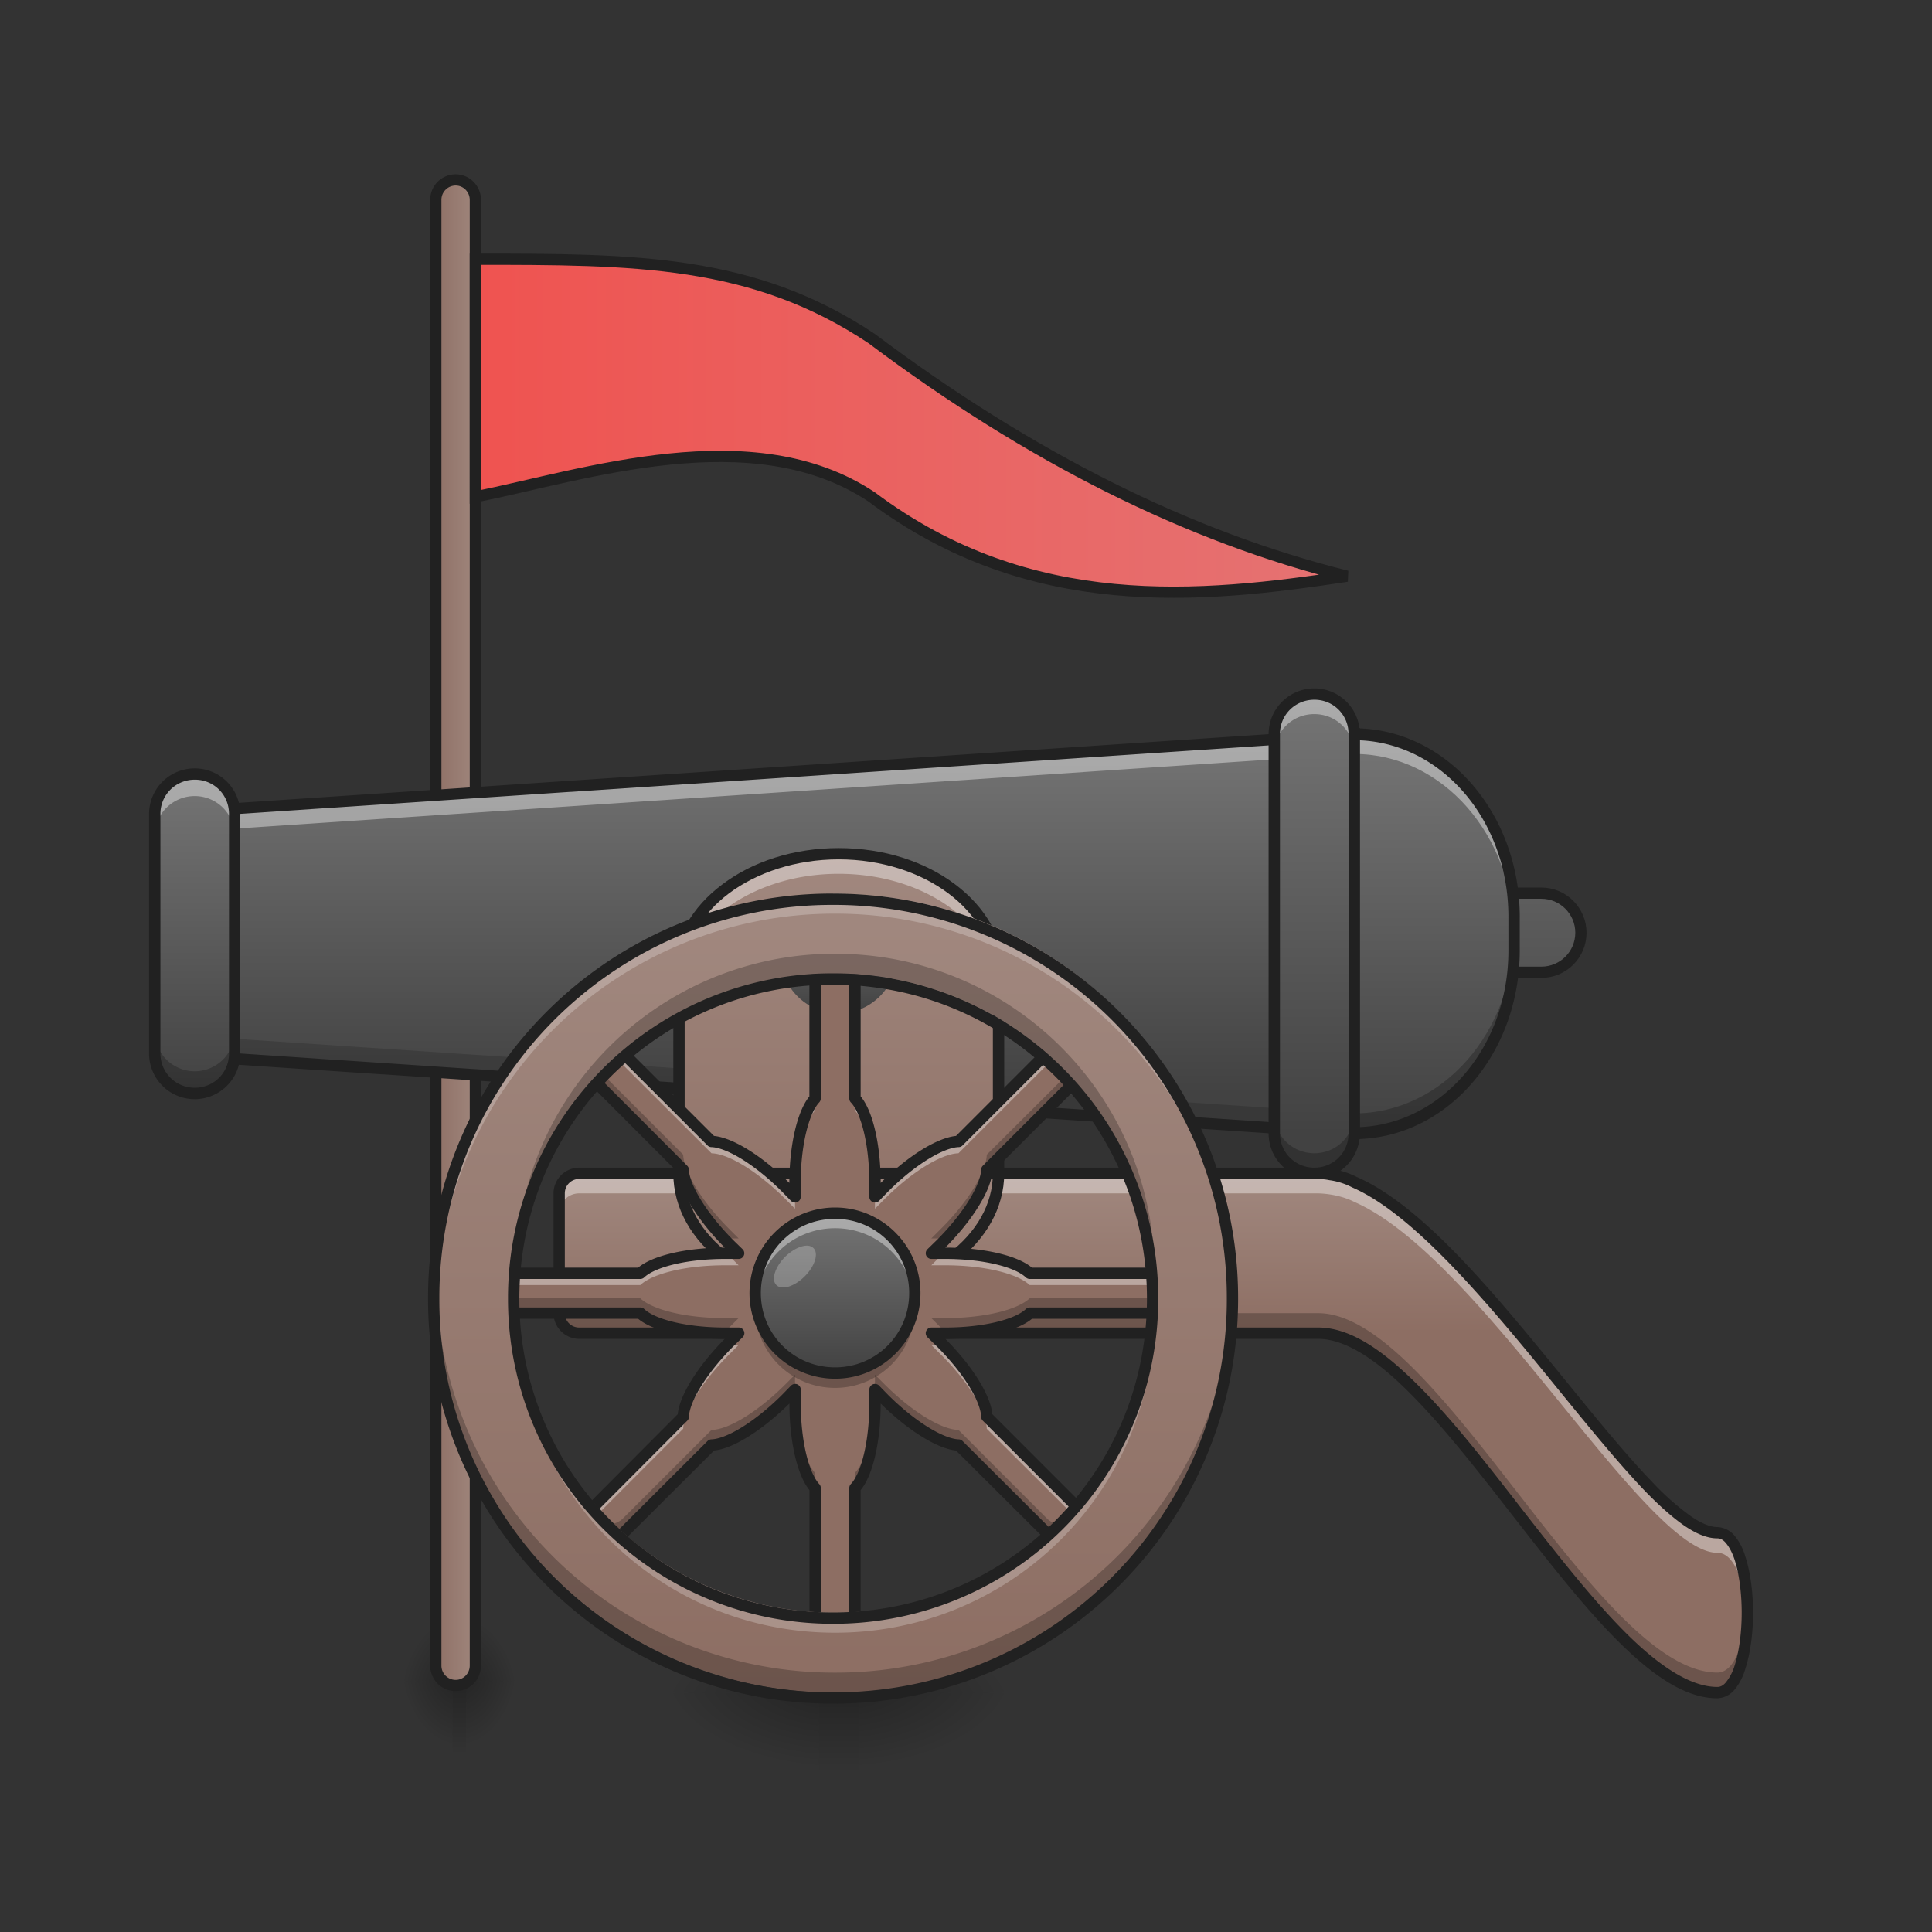 <svg height="32pt" viewBox="0 0 32 32" width="32pt" xmlns="http://www.w3.org/2000/svg" xmlns:xlink="http://www.w3.org/1999/xlink"><rect x="0" y="0" width="32" height="32" fill="#333333" stroke="none"/><linearGradient id="a"><stop offset="0" stop-opacity=".275"/><stop offset="1" stop-opacity="0"/></linearGradient><linearGradient id="b" gradientUnits="userSpaceOnUse" x1="14.491" x2="14.491" xlink:href="#a" y1="28.033" y2="29.356"/><linearGradient id="c"><stop offset="0" stop-opacity=".314"/><stop offset=".222" stop-opacity=".275"/><stop offset="1" stop-opacity="0"/></linearGradient><radialGradient id="d" cx="450.909" cy="189.579" gradientTransform="matrix(0 -.078 -.141 0 40.554 63.595)" gradientUnits="userSpaceOnUse" r="21.167" xlink:href="#c"/><radialGradient id="e" cx="450.909" cy="189.579" gradientTransform="matrix(0 .078 .141 0 -12.77 -7.527)" gradientUnits="userSpaceOnUse" r="21.167" xlink:href="#c"/><radialGradient id="f" cx="450.909" cy="189.579" gradientTransform="matrix(0 -.078 .141 0 -12.77 63.595)" gradientUnits="userSpaceOnUse" r="21.167" xlink:href="#c"/><radialGradient id="g" cx="450.909" cy="189.579" gradientTransform="matrix(0 .078 -.141 0 40.554 -7.527)" gradientUnits="userSpaceOnUse" r="21.167" xlink:href="#c"/><linearGradient id="h" gradientTransform="matrix(.021 0 0 .054 2.515 15.309)" gradientUnits="userSpaceOnUse" x1="254" x2="254" xlink:href="#a" y1="233.5" y2="254.667"/><radialGradient id="i" cx="450.909" cy="189.579" gradientTransform="matrix(0 -.067 -.047 0 16.495 58.398)" gradientUnits="userSpaceOnUse" r="21.167" xlink:href="#c"/><radialGradient id="j" cx="450.909" cy="189.579" gradientTransform="matrix(0 .067 .047 0 -1.28 -2.703)" gradientUnits="userSpaceOnUse" r="21.167" xlink:href="#c"/><radialGradient id="k" cx="450.909" cy="189.579" gradientTransform="matrix(0 -.067 .047 0 -1.28 58.398)" gradientUnits="userSpaceOnUse" r="21.167" xlink:href="#c"/><radialGradient id="l" cx="450.909" cy="189.579" gradientTransform="matrix(0 .067 -.047 0 16.495 -2.703)" gradientUnits="userSpaceOnUse" r="21.167" xlink:href="#c"/><linearGradient id="m"><stop offset="0" stop-color="#8d6e63"/><stop offset="1" stop-color="#a1887f"/></linearGradient><linearGradient id="n" gradientUnits="userSpaceOnUse" x1="114.917" x2="128.5" xlink:href="#m" y1="32.417" y2="32.417"/><linearGradient id="o"><stop offset="0" stop-color="#424242"/><stop offset="1" stop-color="#757575"/></linearGradient><linearGradient id="p" gradientUnits="userSpaceOnUse" x1="13.83" x2="13.83" xlink:href="#o" y1="18.111" y2="12.158"/><linearGradient id="q" gradientUnits="userSpaceOnUse" x1="13.891" x2="13.891" xlink:href="#m" y1="21.418" y2="14.142"/><linearGradient id="r" gradientUnits="userSpaceOnUse" x1="13.891" x2="13.891" xlink:href="#m" y1="22.08" y2="19.434"/><linearGradient id="s" gradientUnits="userSpaceOnUse" x1="13.891" x2="13.891" xlink:href="#o" y1="16.788" y2="14.804"/><linearGradient id="t" gradientUnits="userSpaceOnUse" x1="3.224" x2="3.224" xlink:href="#o" y1="18.111" y2="12.819"/><linearGradient id="u" gradientUnits="userSpaceOnUse" x1="411.77" x2="411.77" xlink:href="#o" y1="85.333" y2="-31.083"/><linearGradient id="v" gradientUnits="userSpaceOnUse" x1="23.757" x2="23.757" xlink:href="#o" y1="18.775" y2="12.159"/><linearGradient id="w" gradientUnits="userSpaceOnUse" x1="13.83" x2="13.83" xlink:href="#m" y1="28.033" y2="14.804"/><linearGradient id="x" gradientUnits="userSpaceOnUse" x1="13.83" x2="13.83" xlink:href="#o" y1="22.741" y2="20.095"/><linearGradient id="y" gradientUnits="userSpaceOnUse" x1="21.767" x2="21.767" xlink:href="#o" y1="18.772" y2="11.496"/><linearGradient id="z" gradientUnits="userSpaceOnUse" x1="126.868" x2="359.865" y1="-103.029" y2="-103.029"><stop offset="0" stop-color="#ef5350"/><stop offset="1" stop-color="#e57373"/></linearGradient><path d="m13.563 27.98h.66v1.426h-.66zm0 0" fill="url(#b)"/><path d="m14.223 28.035h2.644v-1.324h-2.644zm0 0" fill="url(#d)"/><path d="m13.563 28.035h-2.649v1.32h2.649zm0 0" fill="url(#e)"/><path d="m13.563 28.035h-2.649v-1.324h2.649zm0 0" fill="url(#f)"/><path d="m14.223 28.035h2.644v1.32h-2.644zm0 0" fill="url(#g)"/><path d="m7.496 27.8h.223v1.227h-.223zm0 0" fill="url(#h)"/><path d="m7.719 27.848h.883v-1.138h-.883zm0 0" fill="url(#i)"/><path d="m7.496 27.848h-.883v1.136h.883zm0 0" fill="url(#j)"/><path d="m7.496 27.848h-.883v-1.138h.883zm0 0" fill="url(#k)"/><path d="m7.719 27.848h.883v1.136h-.883zm0 0" fill="url(#l)"/><path d="m121.738-168.692c2.875 0 5.25 2.375 5.25 5.312v391.588c0 2.937-2.375 5.312-5.25 5.312a5.308 5.308 0 0 1 -5.312-5.312v-391.588a5.308 5.308 0 0 1 5.312-5.312zm0 0" fill="url(#n)" stroke="#212121" stroke-linecap="round" stroke-linejoin="round" stroke-width="3" transform="matrix(.062 0 0 .062 0 13.439)"/><path d="m2.586 13.48v3.97l19.844 1.323v-6.617zm0 0" fill="url(#p)"/><path d="m22.43 18.773-19.844-1.323v-.332l19.844 1.324zm0 0" fill="#1b1b1b" fill-opacity=".235"/><path d="m22.43 12.156-19.844 1.324v.332l19.844-1.324zm0 0" fill="#fff" fill-opacity=".392"/><path d="m22.523 12.059-20.03 1.336v4.144l20.03 1.332zm-.187.199v6.414l-19.656-1.309v-3.797zm0 0" fill="#212121"/><path d="m13.89 14.14c1.462 0 2.65.891 2.65 1.985v3.309c0 1.097-1.188 1.984-2.65 1.984-1.46 0-2.644-.887-2.644-1.984v-3.309c0-1.094 1.184-1.984 2.645-1.984zm0 0" fill="url(#q)"/><path d="m9.594 19.434a.332.332 0 0 0 -.332.332v1.984c0 .184.148.332.332.332h12.238c1.984 0 4.629 5.953 6.613 5.953.66 0 .66-2.648 0-2.648-1.199 0-3.91-4.89-6.008-5.805-.277-.148-.605-.148-.605-.148zm0 0" fill="url(#r)"/><path d="m13.89 14.14c-1.464 0-2.644.887-2.644 1.985v.332c0-1.098 1.18-1.984 2.645-1.984 1.468 0 2.648.886 2.648 1.984v-.332c0-1.098-1.18-1.984-2.648-1.984zm-4.296 5.294a.332.332 0 0 0 -.332.332v.328a.33.33 0 0 1 .332-.328h1.652v-.332zm6.945 0v.332h5.293s.328 0 .605.144c2.098.918 4.81 5.809 6.008 5.809.305 0 .47.554.492 1.156.032-.71-.132-1.488-.492-1.488-1.199 0-3.91-4.89-6.008-5.805-.277-.148-.605-.148-.605-.148zm0 0" fill="#fff" fill-opacity=".392"/><path d="m13.89 14.047c-.75 0-1.43.226-1.925.601-.5.372-.813.895-.813 1.477v3.309c0 .582.313 1.109.813 1.48.496.371 1.176.598 1.926.598.754 0 1.433-.227 1.93-.598.495-.371.812-.898.812-1.48v-3.309c0-.582-.317-1.105-.813-1.477-.496-.375-1.175-.601-1.93-.601zm0 .187c.715 0 1.36.22 1.817.563.461.344.738.812.738 1.328v3.309c0 .515-.277.984-.738 1.332-.457.343-1.102.558-1.816.558-.711 0-1.356-.215-1.817-.558-.457-.348-.734-.817-.734-1.332v-3.309c0-.516.277-.984.734-1.328.461-.344 1.106-.563 1.817-.563zm0 0" fill="#212121"/><path d="m9.262 21.418v.332c0 .184.148.332.332.332h12.238c1.984 0 4.629 5.953 6.613 5.953.36 0 .524-.777.492-1.488-.023.601-.187 1.156-.492 1.156-1.984 0-4.629-5.953-6.613-5.953h-12.238a.332.332 0 0 1 -.332-.332zm0 0" fill-opacity=".235"/><path d="m9.594 19.34a.427.427 0 0 0 -.426.426v1.984c0 .234.191.426.426.426h12.238c.45 0 .973.347 1.523.902.551.55 1.13 1.293 1.707 2.035.583.746 1.16 1.492 1.727 2.059.563.562 1.113.957 1.656.957a.39.39 0 0 0 .29-.149.952.952 0 0 0 .171-.332c.086-.261.13-.597.13-.937s-.044-.676-.13-.938a.952.952 0 0 0 -.172-.332.39.39 0 0 0 -.289-.148c-.117 0-.277-.063-.46-.195a4.366 4.366 0 0 1 -.622-.555c-.449-.465-.968-1.105-1.511-1.773-1.09-1.336-2.282-2.793-3.375-3.274a1.414 1.414 0 0 0 -.434-.137c-.059-.007-.113-.015-.152-.015-.016-.004-.032-.004-.043-.004h-.016zm12.144.094s.094.093.106.093c.008 0 .02 0 .035.004.035 0 .082.004.137.016a1.15 1.15 0 0 1 .382.121c1.008.437 2.22 1.883 3.309 3.219.543.668 1.063 1.308 1.52 1.789.23.238.449.437.648.578.2.14.39.226.57.226.051 0 .098.024.145.082.05.06.101.153.14.27.075.23.118.555.118.879s-.043.648-.118.879a.818.818 0 0 1 -.14.27c-.047.058-.094.081-.145.081-.449 0-.972-.351-1.523-.902-.555-.555-1.133-1.297-1.711-2.039-.578-.746-1.156-1.492-1.723-2.055-.566-.566-1.113-.957-1.656-.957h-12.238a.237.237 0 0 1 -.239-.238v-1.984c0-.133.106-.239.239-.239h12.238zm0 0" fill="#212121"/><path d="m13.89 14.805c.536 0 .97.441.97.992a.981.981 0 0 1 -.97.992.981.981 0 0 1 -.968-.992c0-.55.433-.992.969-.992zm0 0" fill="url(#s)"/><path d="m13.832 15.797a.328.328 0 0 0 -.332.328v2.07c-.191.203-.332.754-.332 1.403v.226l-.156-.16c-.461-.46-.946-.75-1.227-.758l-1.465-1.465a.328.328 0 0 0 -.465 0 .326.326 0 0 0 0 .47l1.461 1.464c.008.277.301.766.758 1.227l.16.156h-.222c-.653 0-1.203.137-1.407.332h-2.065a.328.328 0 0 0 -.332.328c0 .184.148.332.332.332h2.066c.204.195.754.332 1.407.332h.222l-.16.156c-.457.461-.75.946-.758 1.227l-1.46 1.465a.321.321 0 0 0 0 .465.321.321 0 0 0 .464 0l1.465-1.461c.281-.008.766-.301 1.227-.758l.156-.16v.222c0 .653.14 1.203.332 1.407v2.066c0 .184.148.332.332.332a.328.328 0 0 0 .328-.332v-2.066c.195-.204.332-.754.332-1.407v-.222l.156.16c.461.457.95.75 1.227.758l1.465 1.46a.326.326 0 0 0 .469 0 .328.328 0 0 0 0-.464l-1.465-1.465c-.008-.281-.297-.766-.758-1.227l-.16-.156h.226c.649 0 1.2-.137 1.403-.332h2.07a.328.328 0 0 0 .328-.332.325.325 0 0 0 -.328-.328h-2.07c-.203-.195-.754-.332-1.403-.332h-.226l.16-.156c.46-.461.75-.95.758-1.227l1.465-1.465a.332.332 0 0 0 0-.469.332.332 0 0 0 -.47 0l-1.464 1.465c-.277.008-.766.297-1.227.758l-.156.16v-.226c0-.649-.137-1.2-.332-1.403v-2.07a.325.325 0 0 0 -.328-.328zm0 0" fill="#8d6e63"/><path d="m9.781 17.555a.33.33 0 0 0 .074.355l1.461 1.465c.008.262.262.703.672 1.137h.246l-.16-.16c-.457-.461-.75-.946-.758-1.227l-1.46-1.46a.32.32 0 0 1 -.075-.11zm8.098 0a.372.372 0 0 1 -.07.11l-1.465 1.46c-.008.281-.297.766-.758 1.227l-.16.16h.246c.41-.434.664-.875.672-1.137l1.465-1.465a.32.32 0 0 0 .07-.355zm-9.649 3.742a.332.332 0 0 0 .309.453h2.066c.204.191.743.328 1.383.332.028-.031.059-.062.086-.09l.16-.16h-.222c-.653 0-1.203-.137-1.407-.328h-2.065a.334.334 0 0 1 -.309-.207zm11.2 0a.328.328 0 0 1 -.305.207h-2.07c-.203.191-.754.328-1.403.328h-.226l.16.16c.031.028.059.059.086.09.64-.004 1.183-.14 1.383-.332h2.07a.328.328 0 0 0 .305-.453zm-6.262 1.473-.156.156c-.461.46-.946.754-1.227.758l-1.465 1.464a.328.328 0 0 1 -.465 0 .287.287 0 0 1 -.074-.109.328.328 0 0 0 .074.356.321.321 0 0 0 .465 0l1.465-1.461c.281-.008.766-.301 1.227-.758l.156-.16v.222c0 .653.14 1.203.332 1.407v-.25c-.191-.204-.332-.754-.332-1.403zm1.324 0v.222c0 .649-.137 1.2-.332 1.403v.25c.195-.204.332-.754.332-1.407v-.222l.156.16c.461.457.95.75 1.227.758l1.465 1.46a.326.326 0 0 0 .469 0 .32.32 0 0 0 .07-.355.328.328 0 0 1 -.07.11.332.332 0 0 1 -.47 0l-1.464-1.465c-.277-.004-.766-.297-1.227-.758zm-.992 3.695v.246c0 .184.148.332.332.332a.328.328 0 0 0 .328-.332v-.246a.328.328 0 0 1 -.328.332.332.332 0 0 1 -.332-.332zm0 0" fill-opacity=".235"/><path d="m9.781 25.234a.33.33 0 0 1 .074-.355l1.461-1.465c.008-.262.262-.703.672-1.137h.246l-.16.16c-.457.458-.75.946-.758 1.227l-1.46 1.461a.32.32 0 0 0 -.075.11zm8.098 0a.372.372 0 0 0 -.07-.109l-1.465-1.46c-.008-.282-.297-.77-.758-1.227l-.16-.16h.246c.41.433.664.874.672 1.136l1.465 1.465a.32.32 0 0 1 .07.355zm-9.649-3.742a.33.33 0 0 1 .309-.453h2.066c.204-.191.743-.328 1.383-.332.028.031.059.063.086.09l.16.16h-.222c-.653 0-1.203.137-1.407.328h-2.065a.334.334 0 0 0 -.309.207zm11.2 0a.328.328 0 0 0 -.305-.207h-2.07c-.203-.191-.754-.328-1.403-.328h-.226l.16-.16c.031-.027.059-.059.086-.09.64.004 1.183.14 1.383.332h2.07a.328.328 0 0 1 .305.453zm-6.262-1.472-.156-.157c-.461-.46-.946-.754-1.227-.761l-1.465-1.462a.328.328 0 0 0 -.465 0 .287.287 0 0 0 -.074.109.336.336 0 0 1 .074-.36.328.328 0 0 1 .465 0l1.465 1.465c.281.008.766.301 1.227.758l.156.16v-.222c0-.653.14-1.203.332-1.406v.25c-.191.203-.332.753-.332 1.402zm1.324 0v-.223c0-.649-.137-1.2-.332-1.402v-.25c.195.203.332.753.332 1.406v.222l.156-.16c.461-.457.95-.75 1.227-.758l1.465-1.464a.332.332 0 0 1 .469 0 .327.327 0 0 1 .07.359.328.328 0 0 0 -.07-.11.332.332 0 0 0 -.47 0l-1.464 1.462c-.277.007-.766.3-1.227.761zm-.992-3.696v-.25a.33.33 0 0 1 .332-.328c.184 0 .328.149.328.328v.25a.328.328 0 0 0 -.328-.332.332.332 0 0 0 -.332.332zm0 0" fill="#fff" fill-opacity=".392"/><path d="m13.832 15.797a.328.328 0 0 0 -.332.328v2.07c-.191.203-.332.754-.332 1.403v.226l-.156-.16c-.461-.46-.946-.75-1.227-.758l-1.465-1.465a.328.328 0 0 0 -.465 0 .326.326 0 0 0 0 .47l1.461 1.464c.008.277.301.766.758 1.227l.16.156h-.222c-.653 0-1.203.137-1.407.332h-2.065a.328.328 0 0 0 -.332.328c0 .184.148.332.332.332h2.066c.204.195.754.332 1.407.332h.222l-.16.156c-.457.461-.75.946-.758 1.227l-1.46 1.465a.321.321 0 0 0 0 .465.321.321 0 0 0 .464 0l1.465-1.461c.281-.008.766-.301 1.227-.758l.156-.16v.222c0 .653.14 1.203.332 1.407v2.066c0 .184.148.332.332.332a.328.328 0 0 0 .328-.332v-2.066c.195-.204.332-.754.332-1.407v-.222l.156.16c.461.457.95.75 1.227.758l1.465 1.46a.326.326 0 0 0 .469 0 .328.328 0 0 0 0-.464l-1.465-1.465c-.008-.281-.297-.766-.758-1.227l-.16-.156h.226c.649 0 1.2-.137 1.403-.332h2.07a.328.328 0 0 0 .328-.332.325.325 0 0 0 -.328-.328h-2.07c-.203-.195-.754-.332-1.403-.332h-.226l.16-.156c.46-.461.75-.95.758-1.227l1.465-1.465a.332.332 0 0 0 0-.469.332.332 0 0 0 -.47 0l-1.464 1.465c-.277.008-.766.297-1.227.758l-.156.16v-.226c0-.649-.137-1.2-.332-1.403v-2.07a.325.325 0 0 0 -.328-.328zm0 0" fill="none" stroke="#212121" stroke-linecap="round" stroke-linejoin="round" stroke-width=".188"/><path d="m3.227 12.82a.66.66 0 0 1 .66.66v3.97a.66.66 0 0 1 -.66.66.66.66 0 0 1 -.664-.66v-3.97a.66.66 0 0 1 .664-.66zm0 0" fill="url(#t)"/><path d="m401.212 21.852h10.561c5.812 0 10.562 4.75 10.562 10.562 0 5.874-4.75 10.561-10.562 10.561h-10.561c-5.875 0-10.624-4.687-10.624-10.561 0-5.812 4.75-10.562 10.624-10.562zm0 0" fill="url(#u)" stroke="#212121" stroke-linecap="round" stroke-linejoin="round" stroke-width="3" transform="matrix(.062 0 0 .062 0 13.439)"/><path d="m22.43 12.156v6.617c1.465 0 2.648-1.351 2.648-3.03v-.556c0-1.68-1.183-3.03-2.648-3.03zm0 0" fill="url(#v)"/><path d="m13.832 14.805a6.6 6.6 0 0 0 -6.617 6.613 6.603 6.603 0 0 0 6.617 6.617 6.602 6.602 0 0 0 6.613-6.617 6.598 6.598 0 0 0 -6.613-6.613zm0 1.32c2.93 0 5.29 2.363 5.29 5.293a5.279 5.279 0 0 1 -5.29 5.293 5.28 5.28 0 0 1 -5.293-5.293c0-2.93 2.36-5.293 5.293-5.293zm0 0" fill="url(#w)"/><path d="m13.832 20.094c.73 0 1.32.593 1.32 1.324a1.322 1.322 0 1 1 -2.644 0c0-.73.594-1.324 1.324-1.324zm0 0" fill="url(#x)"/><path d="m22.43 12.156v.332c1.465 0 2.648 1.352 2.648 3.032v-.332c0-1.68-1.183-3.032-2.648-3.032zm0 0" fill="#fff" fill-opacity=".392"/><path d="m22.43 18.773v-.332c1.465 0 2.648-1.351 2.648-3.027v.328c0 1.68-1.183 3.031-2.648 3.031zm0 0" fill-opacity=".235"/><path d="m22.43 12.063a.095.095 0 0 0 -.094.093v6.617c0 .051.043.094.094.094 1.523 0 2.742-1.402 2.742-3.125v-.555c0-1.722-1.219-3.124-2.742-3.124zm.093.199c1.364.058 2.461 1.328 2.461 2.925v.555c0 1.598-1.097 2.867-2.46 2.926zm0 0" fill="#212121"/><path d="m21.77 11.496c.363 0 .66.297.66.66v6.617a.662.662 0 0 1 -1.325 0v-6.617c0-.363.297-.66.665-.66zm0 0" fill="url(#y)"/><path d="m21.77 11.496a.66.66 0 0 0 -.665.66v.332a.66.66 0 0 1 .665-.66c.367 0 .66.293.66.66v-.332a.657.657 0 0 0 -.66-.66zm0 0" fill="#fff" fill-opacity=".392"/><path d="m21.77 19.434a.66.66 0 0 1 -.665-.66v-.333c0 .368.297.66.665.66.367 0 .66-.292.66-.66v.332c0 .368-.293.66-.66.66zm0 0" fill-opacity=".235"/><path d="m3.227 12.82a.66.66 0 0 0 -.664.66v.332a.663.663 0 0 1 1.324 0v-.332a.66.66 0 0 0 -.66-.66zm0 0" fill="#fff" fill-opacity=".392"/><path d="m3.227 18.11a.66.66 0 0 1 -.664-.66v-.333a.663.663 0 0 0 1.324 0v.332a.66.66 0 0 1 -.66.66zm0 0" fill-opacity=".235"/><path d="m3.227 12.727a.755.755 0 0 0 -.758.753v3.97a.755.755 0 0 0 1.511 0v-3.97a.754.754 0 0 0 -.753-.753zm0 .187c.316 0 .566.25.566.566v3.97c0 .316-.25.566-.566.566a.565.565 0 0 1 -.57-.567v-3.969c0-.316.253-.566.57-.566zm18.543-1.512a.758.758 0 0 0 -.758.754v6.617a.755.755 0 0 0 1.511 0v-6.617a.754.754 0 0 0 -.753-.754zm0 .188c.316 0 .566.25.566.566v6.617c0 .317-.25.567-.566.567a.565.565 0 0 1 -.57-.567v-6.617c0-.316.253-.566.57-.566zm0 0" fill="#212121"/><path d="m13.832 14.805a6.6 6.6 0 0 0 -6.613 6.78 6.601 6.601 0 0 1 6.613-6.452 6.604 6.604 0 0 1 6.613 6.453v-.168a6.598 6.598 0 0 0 -6.613-6.613zm-5.289 6.78c-.004.056-.004.11-.004.165 0 2.93 2.36 5.293 5.293 5.293 2.93 0 5.29-2.363 5.29-5.293v-.164a5.28 5.28 0 0 1 -5.29 5.125 5.278 5.278 0 0 1 -5.289-5.125zm0 0" fill="#fff" fill-opacity=".235"/><path d="m13.832 28.035a6.603 6.603 0 0 1 -6.617-6.617c0-.055 0-.11.004-.164a6.6 6.6 0 0 0 6.613 6.45 6.603 6.603 0 0 0 6.613-6.45v.164a6.602 6.602 0 0 1 -6.613 6.617zm-5.289-6.781c-.004-.055-.004-.11-.004-.164a5.28 5.28 0 0 1 5.293-5.293c2.93 0 5.29 2.36 5.29 5.293v.164a5.281 5.281 0 0 0 -5.29-5.129 5.279 5.279 0 0 0 -5.289 5.129zm0 0" fill="#010101" fill-opacity=".235"/><path d="m13.797 14.8a6.693 6.693 0 0 0 -6.707 6.708 6.697 6.697 0 0 0 6.707 6.71 6.698 6.698 0 0 0 6.71-6.71 6.694 6.694 0 0 0 -6.71-6.707zm0 .188a6.504 6.504 0 0 1 6.523 6.52 6.505 6.505 0 0 1 -6.523 6.523 6.504 6.504 0 0 1 -6.52-6.523 6.503 6.503 0 0 1 6.52-6.52zm0 1.133a5.376 5.376 0 0 0 -5.383 5.387 5.374 5.374 0 0 0 5.383 5.387 5.375 5.375 0 0 0 5.387-5.387 5.377 5.377 0 0 0 -5.387-5.387zm0 .188c2.883 0 5.2 2.32 5.2 5.199 0 2.883-2.317 5.199-5.2 5.199a5.184 5.184 0 0 1 -5.195-5.2c0-2.878 2.316-5.198 5.195-5.198zm0 0" fill="#212121"/><path d="m13.832 20.094a1.323 1.323 0 0 0 -1.32 1.449c.062-.676.629-1.2 1.32-1.2s1.254.524 1.316 1.2c.004-.04.004-.082.004-.125 0-.73-.59-1.324-1.32-1.324zm0 0" fill="#fff" fill-opacity=".392"/><path d="m13.832 22.988a1.32 1.32 0 0 1 -1.324-1.32c0-.043 0-.086.004-.125.062.676.629 1.2 1.32 1.2s1.254-.524 1.316-1.2c.004.039.004.082.004.125 0 .73-.59 1.32-1.32 1.32zm0 0" fill-opacity=".235"/><path d="m13.832 20a1.418 1.418 0 1 0 0 2.836c.781 0 1.414-.633 1.414-1.418 0-.781-.633-1.418-1.414-1.418zm0 .188c.68 0 1.227.546 1.227 1.23s-.547 1.23-1.227 1.23c-.684 0-1.23-.546-1.23-1.23s.546-1.23 1.23-1.23zm0 0" fill="#212121"/><path d="m13.004 20.816c.172-.168.383-.234.469-.144.09.086.027.297-.145.469-.168.168-.379.234-.469.144s-.023-.297.145-.469zm0 0" fill="#fff" fill-opacity=".235"/><path d="m126.988-84.013c28.997-5.811 74.118-21.122 105.865 0 42.307 31.747 87.929 27.123 126.987 21.186-42.371-10.562-84.68-31.747-126.988-63.494-31.747-21.185-63.494-21.185-105.865-21.185zm0 0" fill="url(#z)" stroke="#212121" stroke-width="3" transform="matrix(.062 0 0 .062 0 13.439)"/></svg>